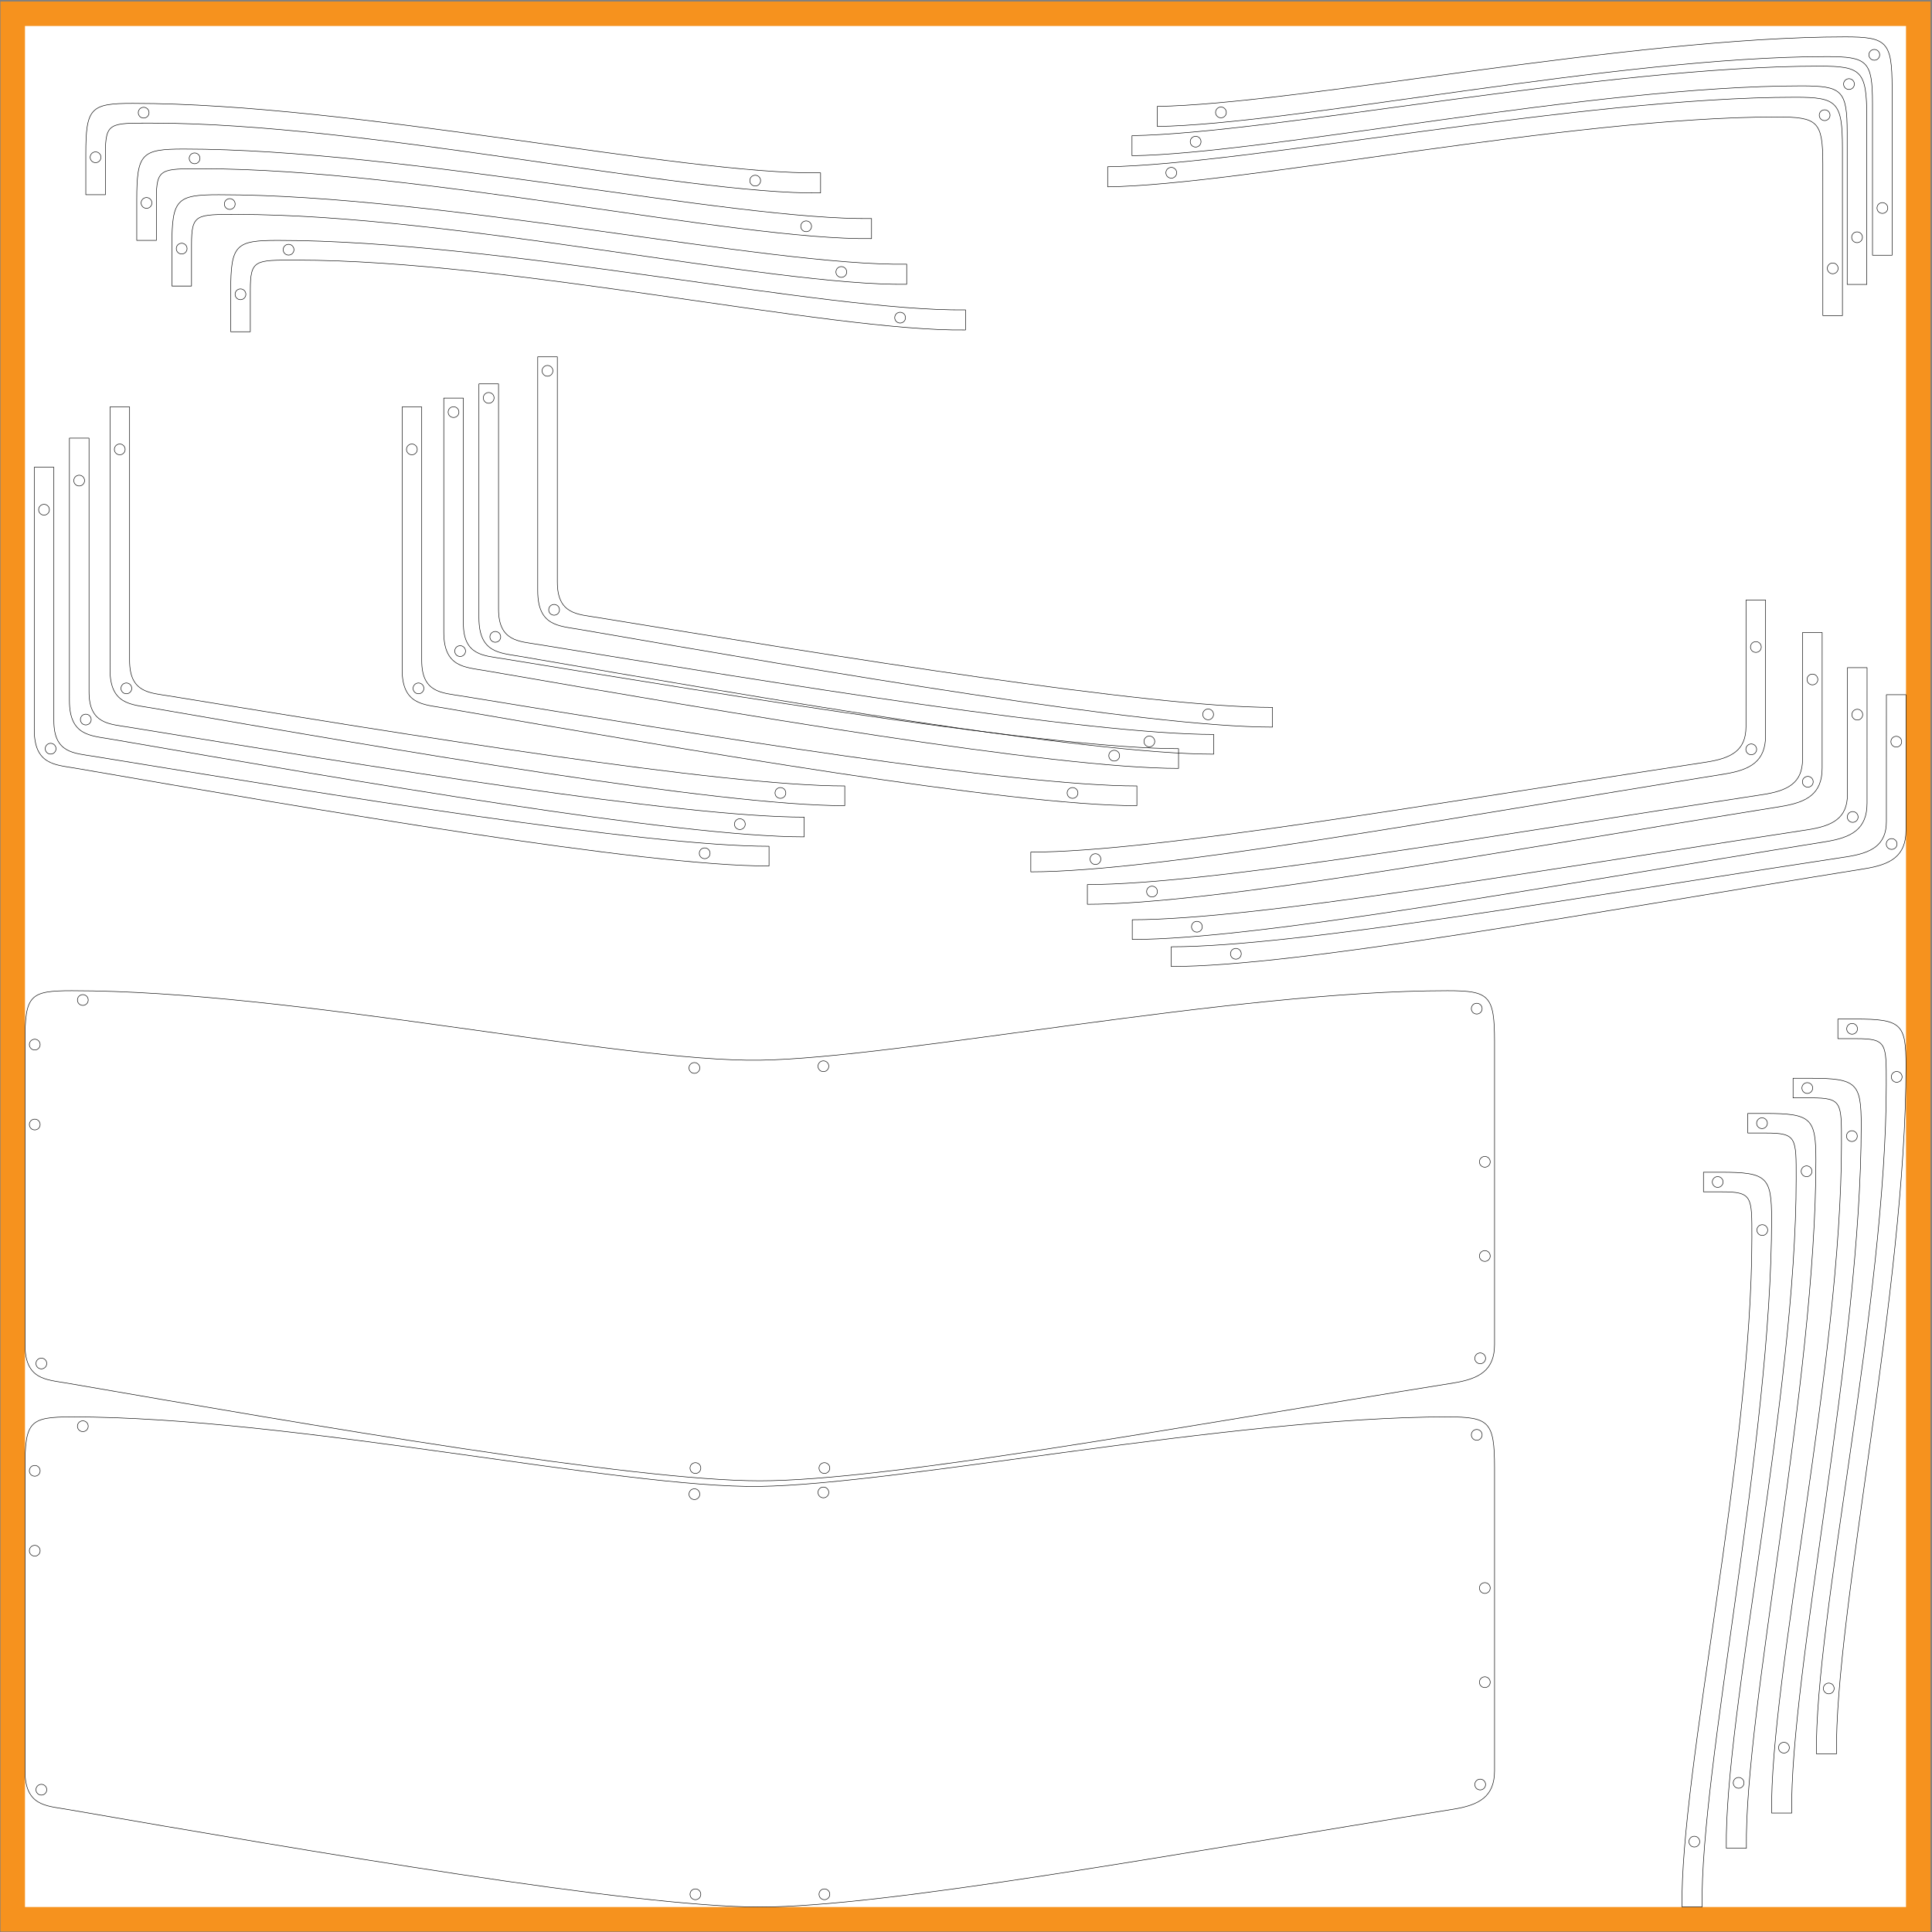 <?xml version="1.0" encoding="UTF-8" standalone="no"?>
<!DOCTYPE svg PUBLIC "-//W3C//DTD SVG 1.1//EN" "http://www.w3.org/Graphics/SVG/1.1/DTD/svg11.dtd">
<svg width="1118px" height="1118px" version="1.1" xmlns="http://www.w3.org/2000/svg" xmlns:xlink="http://www.w3.org/1999/xlink" xml:space="preserve" xmlns:serif="http://www.serif.com/" style="fill-rule:evenodd;clip-rule:evenodd;stroke-linecap:round;stroke-linejoin:round;stroke-miterlimit:1.5;">
    <rect width="100%" height="100%" fill="#808080" stroke="none"/>
    <g id="Design-Template" serif:id="Design Template">
        <rect x="0.283" y="0.866" width="1116.85" height="1116.85" style="fill:#f6921e;fill-rule:nonzero;"/>
        <rect x="14.457" y="15.04" width="1088.5" height="1088.5" style="fill:#fff;fill-rule:nonzero;"/>
    </g>
    <g id="DELETE-before-uploading" serif:id="DELETE before uploading">
    </g>
    <g id="Add-your-design-to-this-layer" serif:id="Add your design to this layer">
        <path id="Bottom-Right" serif:id="Bottom Right" d="M1021.71,347.228l-11.346,0c-0.004,31.183 -0.01,61.087 -0.01,73.329c0,13.859 -8.628,18.289 -23.328,20.515c-158.017,23.929 -319.641,52.022 -390.524,52.022l0,11.415c72.826,0 238.881,-30.553 401.23,-56.576c15.103,-2.421 23.967,-7.239 23.967,-22.311c0,-13.136 0.006,-44.972 0.011,-78.394l0,0Z" style="fill:none;"/>
        <clipPath id="_clip1">
            <path d="M1021.71,347.228l-11.346,0c-0.004,31.183 -0.01,61.087 -0.01,73.329c0,13.859 -8.628,18.289 -23.328,20.515c-158.017,23.929 -319.641,52.022 -390.524,52.022l0,11.415c72.826,0 238.881,-30.553 401.23,-56.576c15.103,-2.421 23.967,-7.239 23.967,-22.311c0,-13.136 0.006,-44.972 0.011,-78.394l0,0Z"/>
        </clipPath>
        <g clip-path="url(#_clip1)">
            <circle cx="633.912" cy="497.145" r="3.118" style="fill:none;stroke:#000;stroke-width:0.3px;"/>
            <circle cx="1016.08" cy="374.412" r="3.118" style="fill:none;stroke:#000;stroke-width:0.3px;"/>
            <circle cx="1013.4" cy="433.625" r="3.118" style="fill:none;stroke:#000;stroke-width:0.3px;"/>
        </g>
        <path d="M1021.71,347.228l-11.346,0c-0.004,31.183 -0.01,61.087 -0.01,73.329c0,13.859 -8.628,18.289 -23.328,20.515c-158.017,23.929 -319.641,52.022 -390.524,52.022l0,11.415c72.826,0 238.881,-30.553 401.23,-56.576c15.103,-2.421 23.967,-7.239 23.967,-22.311c0,-13.136 0.006,-44.972 0.011,-78.394l0,0Z" style="fill:none;stroke:#000;stroke-width:0.3px;"/>
        <path id="Bottom-Right1" serif:id="Bottom Right" d="M1080.42,386.359l-11.345,0c-0.004,31.183 -0.011,61.087 -0.011,73.329c0,13.858 -8.627,18.289 -23.328,20.515c-158.016,23.928 -319.64,52.022 -390.523,52.022l0,11.414c72.826,0 238.88,-30.553 401.229,-56.576c15.104,-2.421 23.967,-7.239 23.967,-22.311c0,-13.136 0.007,-44.972 0.011,-78.393l0,0Z" style="fill:none;"/>
        <clipPath id="_clip2">
            <path d="M1080.42,386.359l-11.345,0c-0.004,31.183 -0.011,61.087 -0.011,73.329c0,13.858 -8.627,18.289 -23.328,20.515c-158.016,23.928 -319.64,52.022 -390.523,52.022l0,11.414c72.826,0 238.88,-30.553 401.229,-56.576c15.104,-2.421 23.967,-7.239 23.967,-22.311c0,-13.136 0.007,-44.972 0.011,-78.393l0,0Z"/>
        </clipPath>
        <g clip-path="url(#_clip2)">
            <circle cx="692.621" cy="536.275" r="3.118" style="fill:none;stroke:#000;stroke-width:0.3px;"/>
            <circle cx="1074.78" cy="413.542" r="3.118" style="fill:none;stroke:#000;stroke-width:0.3px;"/>
            <circle cx="1072.11" cy="472.756" r="3.118" style="fill:none;stroke:#000;stroke-width:0.3px;"/>
        </g>
        <path d="M1080.42,386.359l-11.345,0c-0.004,31.183 -0.011,61.087 -0.011,73.329c0,13.858 -8.627,18.289 -23.328,20.515c-158.016,23.928 -319.64,52.022 -390.523,52.022l0,11.414c72.826,0 238.88,-30.553 401.229,-56.576c15.104,-2.421 23.967,-7.239 23.967,-22.311c0,-13.136 0.007,-44.972 0.011,-78.393l0,0Z" style="fill:none;stroke:#000;stroke-width:0.3px;"/>
        <path id="Bottom-Right2" serif:id="Bottom Right" d="M1054.44,366.011l-11.345,0c-0.004,31.183 -0.01,61.087 -0.01,73.329c0,13.858 -8.628,18.289 -23.328,20.515c-158.017,23.928 -319.641,52.022 -390.524,52.022l0,11.415c72.826,0 238.881,-30.554 401.229,-56.576c15.104,-2.421 23.968,-7.24 23.968,-22.312c0,-13.136 0.006,-44.972 0.01,-78.393l0,0Z" style="fill:none;"/>
        <clipPath id="_clip3">
            <path d="M1054.44,366.011l-11.345,0c-0.004,31.183 -0.01,61.087 -0.01,73.329c0,13.858 -8.628,18.289 -23.328,20.515c-158.017,23.928 -319.641,52.022 -390.524,52.022l0,11.415c72.826,0 238.881,-30.554 401.229,-56.576c15.104,-2.421 23.968,-7.24 23.968,-22.312c0,-13.136 0.006,-44.972 0.01,-78.393l0,0Z"/>
        </clipPath>
        <g clip-path="url(#_clip3)">
            <circle cx="666.642" cy="515.927" r="3.118" style="fill:none;stroke:#000;stroke-width:0.3px;"/>
            <circle cx="1048.81" cy="393.194" r="3.118" style="fill:none;stroke:#000;stroke-width:0.3px;"/>
            <circle cx="1046.13" cy="452.408" r="3.118" style="fill:none;stroke:#000;stroke-width:0.3px;"/>
        </g>
        <path d="M1054.44,366.011l-11.345,0c-0.004,31.183 -0.01,61.087 -0.01,73.329c0,13.858 -8.628,18.289 -23.328,20.515c-158.017,23.928 -319.641,52.022 -390.524,52.022l0,11.415c72.826,0 238.881,-30.554 401.229,-56.576c15.104,-2.421 23.968,-7.24 23.968,-22.312c0,-13.136 0.006,-44.972 0.01,-78.393l0,0Z" style="fill:none;stroke:#000;stroke-width:0.3px;"/>
        <path id="Bottom-Right3" serif:id="Bottom Right" d="M1102.96,402.011l-11.345,0c-0.004,31.183 -0.011,61.087 -0.011,73.329c0,13.858 -8.627,18.289 -23.328,20.515c-158.016,23.928 -319.64,52.022 -390.523,52.022l0,11.415c72.826,0 238.88,-30.554 401.229,-56.576c15.104,-2.421 23.967,-7.24 23.967,-22.312c0,-13.136 0.007,-44.972 0.011,-78.393l0,0Z" style="fill:none;"/>
        <clipPath id="_clip4">
            <path d="M1102.96,402.011l-11.345,0c-0.004,31.183 -0.011,61.087 -0.011,73.329c0,13.858 -8.627,18.289 -23.328,20.515c-158.016,23.928 -319.64,52.022 -390.523,52.022l0,11.415c72.826,0 238.88,-30.554 401.229,-56.576c15.104,-2.421 23.967,-7.24 23.967,-22.312c0,-13.136 0.007,-44.972 0.011,-78.393l0,0Z"/>
        </clipPath>
        <g clip-path="url(#_clip4)">
            <circle cx="715.164" cy="551.927" r="3.118" style="fill:none;stroke:#000;stroke-width:0.3px;"/>
            <circle cx="1097.33" cy="429.194" r="3.118" style="fill:none;stroke:#000;stroke-width:0.3px;"/>
            <circle cx="1094.65" cy="488.408" r="3.118" style="fill:none;stroke:#000;stroke-width:0.3px;"/>
        </g>
        <path d="M1102.96,402.011l-11.345,0c-0.004,31.183 -0.011,61.087 -0.011,73.329c0,13.858 -8.627,18.289 -23.328,20.515c-158.016,23.928 -319.64,52.022 -390.523,52.022l0,11.415c72.826,0 238.88,-30.554 401.229,-56.576c15.104,-2.421 23.967,-7.24 23.967,-22.312c0,-13.136 0.007,-44.972 0.011,-78.393l0,0Z" style="fill:none;stroke:#000;stroke-width:0.3px;"/>
        <path id="Top-Right" serif:id="Top Right" d="M1094.92,147.683c0.005,-39.611 0.006,-81.449 -0.011,-97.018c-0.029,-26.608 -3.063,-29.318 -27.212,-29.318c-123.769,0 -317.644,39.046 -397.985,40.218l0,11.618c78.198,-1.078 266.9,-40.421 387.366,-40.421c23.505,0 26.458,2.491 26.486,26.958c0.016,14.153 0.015,51.912 0.011,87.963l11.345,0Z" style="fill:none;"/>
        <clipPath id="_clip5">
            <path d="M1094.92,147.683c0.005,-39.611 0.006,-81.449 -0.011,-97.018c-0.029,-26.608 -3.063,-29.318 -27.212,-29.318c-123.769,0 -317.644,39.046 -397.985,40.218l0,11.618c78.198,-1.078 266.9,-40.421 387.366,-40.421c23.505,0 26.458,2.491 26.486,26.958c0.016,14.153 0.015,51.912 0.011,87.963l11.345,0Z"/>
        </clipPath>
        <g clip-path="url(#_clip5)">
            <circle cx="706.533" cy="65.056" r="3.118" style="fill:none;stroke:#000;stroke-width:0.3px;"/>
            <circle cx="1084.61" cy="31.734" r="3.118" style="fill:none;stroke:#000;stroke-width:0.3px;"/>
            <circle cx="1089.29" cy="120.372" r="3.118" style="fill:none;stroke:#000;stroke-width:0.3px;"/>
        </g>
        <path d="M1094.92,147.683c0.005,-39.611 0.006,-81.449 -0.011,-97.018c-0.029,-26.608 -3.063,-29.318 -27.212,-29.318c-123.769,0 -317.644,39.046 -397.985,40.218l0,11.618c78.198,-1.078 266.9,-40.421 387.366,-40.421c23.505,0 26.458,2.491 26.486,26.958c0.016,14.153 0.015,51.912 0.011,87.963l11.345,0Z" style="fill:none;stroke:#000;stroke-width:0.3px;"/>
        <path id="Top-Right1" serif:id="Top Right" d="M1080.27,164.611c0.004,-39.611 0.006,-81.448 -0.011,-97.017c-0.029,-26.609 -3.063,-29.318 -27.213,-29.318c-123.768,0 -317.643,39.045 -397.984,40.218l0,11.618c78.198,-1.078 266.9,-40.422 387.365,-40.422c23.506,0 26.459,2.491 26.487,26.958c0.016,14.153 0.015,51.913 0.01,87.963l11.346,0Z" style="fill:none;"/>
        <clipPath id="_clip6">
            <path d="M1080.27,164.611c0.004,-39.611 0.006,-81.448 -0.011,-97.017c-0.029,-26.609 -3.063,-29.318 -27.213,-29.318c-123.768,0 -317.643,39.045 -397.984,40.218l0,11.618c78.198,-1.078 266.9,-40.422 387.365,-40.422c23.506,0 26.459,2.491 26.487,26.958c0.016,14.153 0.015,51.913 0.01,87.963l11.346,0Z"/>
        </clipPath>
        <g clip-path="url(#_clip6)">
            <circle cx="691.88" cy="81.985" r="3.118" style="fill:none;stroke:#000;stroke-width:0.3px;"/>
            <circle cx="1069.96" cy="48.662" r="3.118" style="fill:none;stroke:#000;stroke-width:0.3px;"/>
            <circle cx="1074.63" cy="137.3" r="3.118" style="fill:none;stroke:#000;stroke-width:0.3px;"/>
        </g>
        <path d="M1080.27,164.611c0.004,-39.611 0.006,-81.448 -0.011,-97.017c-0.029,-26.609 -3.063,-29.318 -27.213,-29.318c-123.768,0 -317.643,39.045 -397.984,40.218l0,11.618c78.198,-1.078 266.9,-40.422 387.365,-40.422c23.506,0 26.459,2.491 26.487,26.958c0.016,14.153 0.015,51.913 0.01,87.963l11.346,0Z" style="fill:none;stroke:#000;stroke-width:0.3px;"/>
        <path id="Top-Right2" serif:id="Top Right" d="M1066.18,182.611c0.004,-39.611 0.006,-81.448 -0.011,-97.017c-0.029,-26.609 -3.063,-29.318 -27.213,-29.318c-123.768,0 -317.643,39.045 -397.984,40.218l0,11.618c78.198,-1.078 266.9,-40.422 387.365,-40.422c23.506,0 26.459,2.491 26.487,26.958c0.016,14.153 0.015,51.913 0.01,87.963l11.346,0Z" style="fill:none;"/>
        <clipPath id="_clip7">
            <path d="M1066.18,182.611c0.004,-39.611 0.006,-81.448 -0.011,-97.017c-0.029,-26.609 -3.063,-29.318 -27.213,-29.318c-123.768,0 -317.643,39.045 -397.984,40.218l0,11.618c78.198,-1.078 266.9,-40.422 387.365,-40.422c23.506,0 26.459,2.491 26.487,26.958c0.016,14.153 0.015,51.913 0.01,87.963l11.346,0Z"/>
        </clipPath>
        <g clip-path="url(#_clip7)">
            <circle cx="677.793" cy="99.985" r="3.118" style="fill:none;stroke:#000;stroke-width:0.3px;"/>
            <circle cx="1055.87" cy="66.662" r="3.118" style="fill:none;stroke:#000;stroke-width:0.3px;"/>
            <circle cx="1060.55" cy="155.3" r="3.118" style="fill:none;stroke:#000;stroke-width:0.3px;"/>
        </g>
        <path d="M1066.18,182.611c0.004,-39.611 0.006,-81.448 -0.011,-97.017c-0.029,-26.609 -3.063,-29.318 -27.213,-29.318c-123.768,0 -317.643,39.045 -397.984,40.218l0,11.618c78.198,-1.078 266.9,-40.422 387.365,-40.422c23.506,0 26.459,2.491 26.487,26.958c0.016,14.153 0.015,51.913 0.01,87.963l11.346,0Z" style="fill:none;stroke:#000;stroke-width:0.3px;"/>
        <path id="Bottom-Left--Open-" serif:id="Bottom Left (Open)" d="M681.993,433.237c-70.883,0 -250.691,-29.187 -390.523,-52.022c-11.592,-1.893 -23.328,-1.798 -23.328,-20.516c0,-31.673 0,-130.339 0,-130.339l-11.346,0c0,44.094 0.001,102.195 0.001,135.404c0,20.356 12.058,20.253 23.967,22.311c143.665,24.835 328.403,56.576 401.229,56.576l0,-11.414Z" style="fill:none;"/>
        <clipPath id="_clip8">
            <path d="M681.993,433.237c-70.883,0 -250.691,-29.187 -390.523,-52.022c-11.592,-1.893 -23.328,-1.798 -23.328,-20.516c0,-31.673 0,-130.339 0,-130.339l-11.346,0c0,44.094 0.001,102.195 0.001,135.404c0,20.356 12.058,20.253 23.967,22.311c143.665,24.835 328.403,56.576 401.229,56.576l0,-11.414Z"/>
        </clipPath>
        <g clip-path="url(#_clip8)">
            <circle cx="266.269" cy="376.768" r="3.118" style="fill:none;stroke:#000;stroke-width:0.3px;"/>
            <circle cx="262.444" cy="238.478" r="3.118" style="fill:none;stroke:#000;stroke-width:0.3px;"/>
            <circle cx="644.756" cy="437.287" r="3.118" style="fill:none;stroke:#000;stroke-width:0.3px;"/>
        </g>
        <path d="M681.993,433.237c-70.883,0 -250.691,-29.187 -390.523,-52.022c-11.592,-1.893 -23.328,-1.798 -23.328,-20.516c0,-31.673 0,-130.339 0,-130.339l-11.346,0c0,44.094 0.001,102.195 0.001,135.404c0,20.356 12.058,20.253 23.967,22.311c143.665,24.835 328.403,56.576 401.229,56.576l0,-11.414Z" style="fill:none;stroke:#000;stroke-width:0.3px;"/>
        <path id="Bottom-Left--Open-1" serif:id="Bottom Left (Open)" d="M702.341,425.005c-70.883,0 -250.691,-29.186 -390.524,-52.022c-11.591,-1.893 -23.327,-1.797 -23.327,-20.515c0,-31.674 0,-130.339 0,-130.339l-11.346,0c0,44.093 0,102.195 0,135.404c0,20.356 12.058,20.252 23.967,22.311c143.666,24.834 328.404,56.576 401.23,56.576l0,-11.415Z" style="fill:none;"/>
        <clipPath id="_clip9">
            <path d="M702.341,425.005c-70.883,0 -250.691,-29.186 -390.524,-52.022c-11.591,-1.893 -23.327,-1.797 -23.327,-20.515c0,-31.674 0,-130.339 0,-130.339l-11.346,0c0,44.093 0,102.195 0,135.404c0,20.356 12.058,20.252 23.967,22.311c143.666,24.834 328.404,56.576 401.23,56.576l0,-11.415Z"/>
        </clipPath>
        <g clip-path="url(#_clip9)">
            <circle cx="286.616" cy="368.536" r="3.118" style="fill:none;stroke:#000;stroke-width:0.3px;"/>
            <circle cx="282.792" cy="230.247" r="3.118" style="fill:none;stroke:#000;stroke-width:0.3px;"/>
            <circle cx="665.104" cy="429.056" r="3.118" style="fill:none;stroke:#000;stroke-width:0.3px;"/>
        </g>
        <path d="M702.341,425.005c-70.883,0 -250.691,-29.186 -390.524,-52.022c-11.591,-1.893 -23.327,-1.797 -23.327,-20.515c0,-31.674 0,-130.339 0,-130.339l-11.346,0c0,44.093 0,102.195 0,135.404c0,20.356 12.058,20.252 23.967,22.311c143.666,24.834 328.404,56.576 401.23,56.576l0,-11.415Z" style="fill:none;stroke:#000;stroke-width:0.3px;"/>
        <path id="Bottom-Left--Open-2" serif:id="Bottom Left (Open)" d="M736.365,409.353c-70.883,0 -250.692,-29.186 -390.524,-52.022c-11.591,-1.893 -23.327,-1.798 -23.327,-20.515c0,-31.674 -0.001,-130.339 -0.001,-130.339l-11.345,0c0,44.093 0,102.194 0,135.404c0,20.356 12.058,20.252 23.967,22.311c143.666,24.834 328.403,56.576 401.23,56.576l0,-11.415Z" style="fill:none;"/>
        <clipPath id="_clip10">
            <path d="M736.365,409.353c-70.883,0 -250.692,-29.186 -390.524,-52.022c-11.591,-1.893 -23.327,-1.798 -23.327,-20.515c0,-31.674 -0.001,-130.339 -0.001,-130.339l-11.345,0c0,44.093 0,102.194 0,135.404c0,20.356 12.058,20.252 23.967,22.311c143.666,24.834 328.403,56.576 401.23,56.576l0,-11.415Z"/>
        </clipPath>
        <g clip-path="url(#_clip10)">
            <circle cx="320.64" cy="352.884" r="3.118" style="fill:none;stroke:#000;stroke-width:0.3px;"/>
            <circle cx="316.816" cy="214.595" r="3.118" style="fill:none;stroke:#000;stroke-width:0.3px;"/>
            <circle cx="699.127" cy="413.403" r="3.118" style="fill:none;stroke:#000;stroke-width:0.3px;"/>
        </g>
        <path d="M736.365,409.353c-70.883,0 -250.692,-29.186 -390.524,-52.022c-11.591,-1.893 -23.327,-1.798 -23.327,-20.515c0,-31.674 -0.001,-130.339 -0.001,-130.339l-11.345,0c0,44.093 0,102.194 0,135.404c0,20.356 12.058,20.252 23.967,22.311c143.666,24.834 328.403,56.576 401.23,56.576l0,-11.415Z" style="fill:none;stroke:#000;stroke-width:0.3px;"/>
        <path id="Top-Left--Open-" serif:id="Top Left (Open)" d="M1062.76,1014.9l-11.636,-0.005c-1.078,-78.197 40.421,-262.548 40.421,-387.381c0,-23.765 0.401,-26.47 -17.483,-26.47c-0.634,0 -10.529,0 -10.529,0l0,-11.346c0,0 7.267,0 10.058,0c26.826,0 29.369,2.78 29.369,27.196c0,128.256 -41.391,317.66 -40.218,398.001l0.018,0.005Z" style="fill:none;"/>
        <clipPath id="_clip11">
            <path d="M1062.76,1014.9l-11.636,-0.005c-1.078,-78.197 40.421,-262.548 40.421,-387.381c0,-23.765 0.401,-26.47 -17.483,-26.47c-0.634,0 -10.529,0 -10.529,0l0,-11.346c0,0 7.267,0 10.058,0c26.826,0 29.369,2.78 29.369,27.196c0,128.256 -41.391,317.66 -40.218,398.001l0.018,0.005Z"/>
        </clipPath>
        <g clip-path="url(#_clip11)">
            <path d="M1100.69,623.167c0,1.721 -1.397,3.118 -3.118,3.118c-1.721,0 -3.118,-1.397 -3.118,-3.118c0,-1.721 1.397,-3.118 3.118,-3.118c1.721,0 3.118,1.397 3.118,3.118Z" style="fill:none;stroke:#000;stroke-width:0.3px;"/>
            <path d="M1074.88,595.343c0,1.721 -1.397,3.118 -3.118,3.118c-1.721,0 -3.118,-1.397 -3.118,-3.118c0,-1.721 1.397,-3.118 3.118,-3.118c1.721,0 3.118,1.397 3.118,3.118Z" style="fill:none;stroke:#000;stroke-width:0.3px;"/>
            <path d="M1061.37,977.064c0,1.721 -1.397,3.118 -3.118,3.118c-1.721,0 -3.118,-1.397 -3.118,-3.118c0,-1.721 1.397,-3.118 3.118,-3.118c1.721,0 3.118,1.397 3.118,3.118Z" style="fill:none;stroke:#000;stroke-width:0.3px;"/>
        </g>
        <path d="M1062.76,1014.9l-11.636,-0.005c-1.078,-78.197 40.421,-262.548 40.421,-387.381c0,-23.765 0.401,-26.47 -17.483,-26.47c-0.634,0 -10.529,0 -10.529,0l0,-11.346c0,0 7.267,0 10.058,0c26.826,0 29.369,2.78 29.369,27.196c0,128.256 -41.391,317.66 -40.218,398.001l0.018,0.005Z" style="fill:none;stroke:#000;stroke-width:0.3px;"/>
        <path id="Top-Left--Open-1" serif:id="Top Left (Open)" d="M1036.83,1049.17l-11.637,-0.006c-1.078,-78.197 40.422,-262.548 40.422,-387.381c0,-23.765 0.401,-26.47 -17.483,-26.47c-0.635,0 -10.529,0 -10.529,0l0,-11.345c0,0 7.267,0 10.057,0c26.826,0 29.37,2.779 29.37,27.195c0,128.256 -41.391,317.66 -40.219,398.001l0.019,0.006Z" style="fill:none;"/>
        <clipPath id="_clip12">
            <path d="M1036.83,1049.17l-11.637,-0.006c-1.078,-78.197 40.422,-262.548 40.422,-387.381c0,-23.765 0.401,-26.47 -17.483,-26.47c-0.635,0 -10.529,0 -10.529,0l0,-11.345c0,0 7.267,0 10.057,0c26.826,0 29.37,2.779 29.37,27.195c0,128.256 -41.391,317.66 -40.219,398.001l0.019,0.006Z"/>
        </clipPath>
        <g clip-path="url(#_clip12)">
            <path d="M1074.76,657.442c0,1.721 -1.397,3.118 -3.118,3.118c-1.721,0 -3.118,-1.397 -3.118,-3.118c0,-1.721 1.397,-3.118 3.118,-3.118c1.721,0 3.118,1.397 3.118,3.118Z" style="fill:none;stroke:#000;stroke-width:0.3px;"/>
            <path d="M1048.96,629.618c0,1.721 -1.398,3.118 -3.119,3.118c-1.72,0 -3.118,-1.397 -3.118,-3.118c0,-1.721 1.398,-3.118 3.118,-3.118c1.721,0 3.119,1.397 3.119,3.118Z" style="fill:none;stroke:#000;stroke-width:0.3px;"/>
            <path d="M1035.44,1011.34c0,1.721 -1.397,3.118 -3.118,3.118c-1.721,0 -3.118,-1.397 -3.118,-3.118c0,-1.721 1.397,-3.118 3.118,-3.118c1.721,0 3.118,1.397 3.118,3.118Z" style="fill:none;stroke:#000;stroke-width:0.3px;"/>
        </g>
        <path d="M1036.83,1049.17l-11.637,-0.006c-1.078,-78.197 40.422,-262.548 40.422,-387.381c0,-23.765 0.401,-26.47 -17.483,-26.47c-0.635,0 -10.529,0 -10.529,0l0,-11.345c0,0 7.267,0 10.057,0c26.826,0 29.37,2.779 29.37,27.195c0,128.256 -41.391,317.66 -40.219,398.001l0.019,0.006Z" style="fill:none;stroke:#000;stroke-width:0.3px;"/>
        <path id="Top-Left--Open-2" serif:id="Top Left (Open)" d="M1010.61,1069.52l-11.637,-0.005c-1.078,-78.197 40.422,-262.548 40.422,-387.381c0,-23.765 0.401,-26.47 -17.483,-26.47c-0.635,0 -10.529,0 -10.529,0l0,-11.346c0,0 7.267,0 10.058,0c26.825,0 29.369,2.78 29.369,27.196c0,128.255 -41.391,317.66 -40.219,398.001l0.019,0.005Z" style="fill:none;"/>
        <clipPath id="_clip13">
            <path d="M1010.61,1069.52l-11.637,-0.005c-1.078,-78.197 40.422,-262.548 40.422,-387.381c0,-23.765 0.401,-26.47 -17.483,-26.47c-0.635,0 -10.529,0 -10.529,0l0,-11.346c0,0 7.267,0 10.058,0c26.825,0 29.369,2.78 29.369,27.196c0,128.255 -41.391,317.66 -40.219,398.001l0.019,0.005Z"/>
        </clipPath>
        <g clip-path="url(#_clip13)">
            <path d="M1048.54,677.79c0,1.721 -1.397,3.118 -3.118,3.118c-1.721,0 -3.118,-1.397 -3.118,-3.118c0,-1.721 1.397,-3.118 3.118,-3.118c1.721,0 3.118,1.397 3.118,3.118Z" style="fill:none;stroke:#000;stroke-width:0.3px;"/>
            <path d="M1022.74,649.966c0,1.721 -1.397,3.118 -3.118,3.118c-1.721,0 -3.119,-1.397 -3.119,-3.118c0,-1.721 1.398,-3.119 3.119,-3.119c1.721,0 3.118,1.398 3.118,3.119Z" style="fill:none;stroke:#000;stroke-width:0.3px;"/>
            <path d="M1009.22,1031.69c0,1.721 -1.398,3.118 -3.119,3.118c-1.721,0 -3.118,-1.397 -3.118,-3.118c0,-1.721 1.397,-3.118 3.118,-3.118c1.721,0 3.119,1.397 3.119,3.118Z" style="fill:none;stroke:#000;stroke-width:0.3px;"/>
        </g>
        <path d="M1010.61,1069.52l-11.637,-0.005c-1.078,-78.197 40.422,-262.548 40.422,-387.381c0,-23.765 0.401,-26.47 -17.483,-26.47c-0.635,0 -10.529,0 -10.529,0l0,-11.346c0,0 7.267,0 10.058,0c26.825,0 29.369,2.78 29.369,27.196c0,128.255 -41.391,317.66 -40.219,398.001l0.019,0.005Z" style="fill:none;stroke:#000;stroke-width:0.3px;"/>
        <path id="Top-Left--Open-3" serif:id="Top Left (Open)" d="M984.975,1103.54l-11.636,-0.005c-1.078,-78.197 40.421,-262.548 40.421,-387.381c0,-23.765 0.401,-26.47 -17.483,-26.47c-0.635,0 -10.529,0 -10.529,0l0,-11.346c0,0 7.267,0 10.058,0c26.825,0 29.369,2.78 29.369,27.196c0,128.255 -41.391,317.66 -40.219,398.001l0.019,0.005Z" style="fill:none;"/>
        <clipPath id="_clip14">
            <path d="M984.975,1103.54l-11.636,-0.005c-1.078,-78.197 40.421,-262.548 40.421,-387.381c0,-23.765 0.401,-26.47 -17.483,-26.47c-0.635,0 -10.529,0 -10.529,0l0,-11.346c0,0 7.267,0 10.058,0c26.825,0 29.369,2.78 29.369,27.196c0,128.255 -41.391,317.66 -40.219,398.001l0.019,0.005Z"/>
        </clipPath>
        <g clip-path="url(#_clip14)">
            <path d="M1022.91,711.813c0,1.721 -1.397,3.119 -3.118,3.119c-1.721,0 -3.118,-1.398 -3.118,-3.119c0,-1.72 1.397,-3.118 3.118,-3.118c1.721,0 3.118,1.398 3.118,3.118Z" style="fill:none;stroke:#000;stroke-width:0.3px;"/>
            <path d="M997.099,683.989c0,1.721 -1.397,3.118 -3.118,3.118c-1.721,0 -3.118,-1.397 -3.118,-3.118c0,-1.721 1.397,-3.118 3.118,-3.118c1.721,0 3.118,1.397 3.118,3.118Z" style="fill:none;stroke:#000;stroke-width:0.3px;"/>
            <path d="M983.584,1065.71c0,1.721 -1.398,3.118 -3.118,3.118c-1.721,0 -3.119,-1.397 -3.119,-3.118c0,-1.721 1.398,-3.118 3.119,-3.118c1.72,0 3.118,1.397 3.118,3.118Z" style="fill:none;stroke:#000;stroke-width:0.3px;"/>
        </g>
        <path d="M984.975,1103.54l-11.636,-0.005c-1.078,-78.197 40.421,-262.548 40.421,-387.381c0,-23.765 0.401,-26.47 -17.483,-26.47c-0.635,0 -10.529,0 -10.529,0l0,-11.346c0,0 7.267,0 10.058,0c26.825,0 29.369,2.78 29.369,27.196c0,128.255 -41.391,317.66 -40.219,398.001l0.019,0.005Z" style="fill:none;stroke:#000;stroke-width:0.3px;"/>
        <path id="Bottom-Left--Closed-" serif:id="Bottom Left (Closed)" d="M445.018,489.723c-70.882,0 -250.691,-29.187 -390.523,-52.022c-11.592,-1.893 -23.328,-1.798 -23.328,-20.515c0,-29.494 0,-131.35 0,-145.231c0,-1.026 0,-1.571 0,-1.571l-11.346,0c0,44.093 0.001,118.657 0.001,151.866c0,20.356 12.058,20.253 23.967,22.311c143.665,24.835 328.403,56.576 401.229,56.576l0,-11.414Z" style="fill:none;"/>
        <clipPath id="_clip15">
            <path d="M445.018,489.723c-70.882,0 -250.691,-29.187 -390.523,-52.022c-11.592,-1.893 -23.328,-1.798 -23.328,-20.515c0,-29.494 0,-131.35 0,-145.231c0,-1.026 0,-1.571 0,-1.571l-11.346,0c0,44.093 0.001,118.657 0.001,151.866c0,20.356 12.058,20.253 23.967,22.311c143.665,24.835 328.403,56.576 401.229,56.576l0,-11.414Z"/>
        </clipPath>
        <g clip-path="url(#_clip15)">
            <circle cx="25.469" cy="294.964" r="3.118" style="fill:none;stroke:#000;stroke-width:0.3px;"/>
            <circle cx="407.781" cy="493.773" r="3.118" style="fill:none;stroke:#000;stroke-width:0.3px;"/>
            <circle cx="29.294" cy="433.254" r="3.118" style="fill:none;stroke:#000;stroke-width:0.3px;"/>
        </g>
        <path d="M445.018,489.723c-70.882,0 -250.691,-29.187 -390.523,-52.022c-11.592,-1.893 -23.328,-1.798 -23.328,-20.515c0,-29.494 0,-131.35 0,-145.231c0,-1.026 0,-1.571 0,-1.571l-11.346,0c0,44.093 0.001,118.657 0.001,151.866c0,20.356 12.058,20.253 23.967,22.311c143.665,24.835 328.403,56.576 401.229,56.576l0,-11.414Z" style="fill:none;stroke:#000;stroke-width:0.3px;"/>
        <path id="Bottom-Left--Closed-1" serif:id="Bottom Left (Closed)" d="M465.366,472.859c-70.883,0 -250.691,-29.186 -390.523,-52.022c-11.592,-1.893 -23.328,-1.797 -23.328,-20.515c0,-29.494 0,-131.349 0,-145.23c0,-1.027 0,-1.572 0,-1.572l-11.346,0c0,44.093 0.001,118.658 0.001,151.867c0,20.356 12.058,20.252 23.967,22.311c143.665,24.834 328.403,56.576 401.229,56.576l0,-11.415Z" style="fill:none;"/>
        <clipPath id="_clip16">
            <path d="M465.366,472.859c-70.883,0 -250.691,-29.186 -390.523,-52.022c-11.592,-1.893 -23.328,-1.797 -23.328,-20.515c0,-29.494 0,-131.349 0,-145.23c0,-1.027 0,-1.572 0,-1.572l-11.346,0c0,44.093 0.001,118.658 0.001,151.867c0,20.356 12.058,20.252 23.967,22.311c143.665,24.834 328.403,56.576 401.229,56.576l0,-11.415Z"/>
        </clipPath>
        <g clip-path="url(#_clip16)">
            <circle cx="45.817" cy="278.101" r="3.118" style="fill:none;stroke:#000;stroke-width:0.3px;"/>
            <circle cx="428.129" cy="476.91" r="3.118" style="fill:none;stroke:#000;stroke-width:0.3px;"/>
            <circle cx="49.642" cy="416.39" r="3.118" style="fill:none;stroke:#000;stroke-width:0.3px;"/>
        </g>
        <path d="M465.366,472.859c-70.883,0 -250.691,-29.186 -390.523,-52.022c-11.592,-1.893 -23.328,-1.797 -23.328,-20.515c0,-29.494 0,-131.349 0,-145.23c0,-1.027 0,-1.572 0,-1.572l-11.346,0c0,44.093 0.001,118.658 0.001,151.867c0,20.356 12.058,20.252 23.967,22.311c143.665,24.834 328.403,56.576 401.229,56.576l0,-11.415Z" style="fill:none;stroke:#000;stroke-width:0.3px;"/>
        <path id="Bottom-Left--Closed-2" serif:id="Bottom Left (Closed)" d="M488.844,454.813c-70.882,0 -250.691,-29.186 -390.523,-52.022c-11.591,-1.893 -23.328,-1.797 -23.328,-20.515c0,-29.494 0,-131.349 0,-145.23c0,-1.026 0,-1.572 0,-1.572l-11.346,0c0.001,44.093 0.001,118.658 0.001,151.867c0,20.356 12.058,20.252 23.967,22.311c143.665,24.834 328.403,56.576 401.229,56.576l0,-11.415Z" style="fill:none;"/>
        <clipPath id="_clip17">
            <path d="M488.844,454.813c-70.882,0 -250.691,-29.186 -390.523,-52.022c-11.591,-1.893 -23.328,-1.797 -23.328,-20.515c0,-29.494 0,-131.349 0,-145.23c0,-1.026 0,-1.572 0,-1.572l-11.346,0c0.001,44.093 0.001,118.658 0.001,151.867c0,20.356 12.058,20.252 23.967,22.311c143.665,24.834 328.403,56.576 401.229,56.576l0,-11.415Z"/>
        </clipPath>
        <g clip-path="url(#_clip17)">
            <circle cx="69.296" cy="260.055" r="3.118" style="fill:none;stroke:#000;stroke-width:0.3px;"/>
            <circle cx="451.607" cy="458.864" r="3.118" style="fill:none;stroke:#000;stroke-width:0.3px;"/>
            <circle cx="73.12" cy="398.344" r="3.118" style="fill:none;stroke:#000;stroke-width:0.3px;"/>
        </g>
        <path d="M488.844,454.813c-70.882,0 -250.691,-29.186 -390.523,-52.022c-11.591,-1.893 -23.328,-1.797 -23.328,-20.515c0,-29.494 0,-131.349 0,-145.23c0,-1.026 0,-1.572 0,-1.572l-11.346,0c0.001,44.093 0.001,118.658 0.001,151.867c0,20.356 12.058,20.252 23.967,22.311c143.665,24.834 328.403,56.576 401.229,56.576l0,-11.415Z" style="fill:none;stroke:#000;stroke-width:0.3px;"/>
        <path id="Bottom-Left--Closed-3" serif:id="Bottom Left (Closed)" d="M657.888,454.813c-70.883,0 -250.692,-29.186 -390.524,-52.022c-11.591,-1.893 -23.327,-1.797 -23.327,-20.515c0,-29.494 -0.001,-131.349 -0.001,-145.23c0,-1.026 0,-1.572 0,-1.572l-11.345,0c0,44.093 0,118.658 0,151.867c0,20.356 12.058,20.252 23.967,22.311c143.666,24.834 328.404,56.576 401.23,56.576l0,-11.415Z" style="fill:none;"/>
        <clipPath id="_clip18">
            <path d="M657.888,454.813c-70.883,0 -250.692,-29.186 -390.524,-52.022c-11.591,-1.893 -23.327,-1.797 -23.327,-20.515c0,-29.494 -0.001,-131.349 -0.001,-145.23c0,-1.026 0,-1.572 0,-1.572l-11.345,0c0,44.093 0,118.658 0,151.867c0,20.356 12.058,20.252 23.967,22.311c143.666,24.834 328.404,56.576 401.23,56.576l0,-11.415Z"/>
        </clipPath>
        <g clip-path="url(#_clip18)">
            <circle cx="238.339" cy="260.055" r="3.118" style="fill:none;stroke:#000;stroke-width:0.3px;"/>
            <circle cx="620.651" cy="458.864" r="3.118" style="fill:none;stroke:#000;stroke-width:0.3px;"/>
            <circle cx="242.163" cy="398.344" r="3.118" style="fill:none;stroke:#000;stroke-width:0.3px;"/>
        </g>
        <path d="M657.888,454.813c-70.883,0 -250.692,-29.186 -390.524,-52.022c-11.591,-1.893 -23.327,-1.797 -23.327,-20.515c0,-29.494 -0.001,-131.349 -0.001,-145.23c0,-1.026 0,-1.572 0,-1.572l-11.345,0c0,44.093 0,118.658 0,151.867c0,20.356 12.058,20.252 23.967,22.311c143.666,24.834 328.404,56.576 401.23,56.576l0,-11.415Z" style="fill:none;stroke:#000;stroke-width:0.3px;"/>
        <path id="Top-Left--Closed-" serif:id="Top Left (Closed)" d="M474.853,100.013l-0.005,11.637c-78.197,1.078 -262.548,-40.422 -387.381,-40.422c-23.765,0 -26.47,-0.4 -26.47,17.484c0,0.634 0,23.964 0,23.964l-11.346,0c0,0 0,-20.702 0,-23.493c0,-26.826 2.78,-29.369 27.196,-29.369c128.256,0 317.66,41.39 398.001,40.218l0.005,-0.019Z" style="fill:none;"/>
        <clipPath id="_clip19">
            <path d="M474.853,100.013l-0.005,11.637c-78.197,1.078 -262.548,-40.422 -387.381,-40.422c-23.765,0 -26.47,-0.4 -26.47,17.484c0,0.634 0,23.964 0,23.964l-11.346,0c0,0 0,-20.702 0,-23.493c0,-26.826 2.78,-29.369 27.196,-29.369c128.256,0 317.66,41.39 398.001,40.218l0.005,-0.019Z"/>
        </clipPath>
        <g clip-path="url(#_clip19)">
            <circle cx="83.124" cy="65.201" r="3.118" style="fill:none;stroke:#000;stroke-width:0.3px;"/>
            <circle cx="55.3" cy="91.008" r="3.118" style="fill:none;stroke:#000;stroke-width:0.3px;"/>
            <circle cx="437.021" cy="104.523" r="3.118" style="fill:none;stroke:#000;stroke-width:0.3px;"/>
        </g>
        <path d="M474.853,100.013l-0.005,11.637c-78.197,1.078 -262.548,-40.422 -387.381,-40.422c-23.765,0 -26.47,-0.4 -26.47,17.484c0,0.634 0,23.964 0,23.964l-11.346,0c0,0 0,-20.702 0,-23.493c0,-26.826 2.78,-29.369 27.196,-29.369c128.256,0 317.66,41.39 398.001,40.218l0.005,-0.019Z" style="fill:none;stroke:#000;stroke-width:0.3px;"/>
        <path id="Top-Left--Closed-1" serif:id="Top Left (Closed)" d="M504.337,126.445l-0.005,11.636c-78.197,1.078 -262.548,-40.421 -387.381,-40.421c-23.765,0 -26.47,-0.401 -26.47,17.483c0,0.634 0,23.965 0,23.965l-11.346,0c0,0 0,-20.703 0,-23.494c0,-26.826 2.78,-29.369 27.196,-29.369c128.255,0 317.66,41.391 398.001,40.218l0.005,-0.018Z" style="fill:none;"/>
        <clipPath id="_clip20">
            <path d="M504.337,126.445l-0.005,11.636c-78.197,1.078 -262.548,-40.421 -387.381,-40.421c-23.765,0 -26.47,-0.401 -26.47,17.483c0,0.634 0,23.965 0,23.965l-11.346,0c0,0 0,-20.703 0,-23.494c0,-26.826 2.78,-29.369 27.196,-29.369c128.255,0 317.66,41.391 398.001,40.218l0.005,-0.018Z"/>
        </clipPath>
        <g clip-path="url(#_clip20)">
            <circle cx="112.607" cy="91.632" r="3.118" style="fill:none;stroke:#000;stroke-width:0.3px;"/>
            <circle cx="84.783" cy="117.439" r="3.118" style="fill:none;stroke:#000;stroke-width:0.3px;"/>
            <circle cx="466.505" cy="130.954" r="3.118" style="fill:none;stroke:#000;stroke-width:0.3px;"/>
        </g>
        <path d="M504.337,126.445l-0.005,11.636c-78.197,1.078 -262.548,-40.421 -387.381,-40.421c-23.765,0 -26.47,-0.401 -26.47,17.483c0,0.634 0,23.965 0,23.965l-11.346,0c0,0 0,-20.703 0,-23.494c0,-26.826 2.78,-29.369 27.196,-29.369c128.255,0 317.66,41.391 398.001,40.218l0.005,-0.018Z" style="fill:none;stroke:#000;stroke-width:0.3px;"/>
        <path id="Top-Left--Closed-2" serif:id="Top Left (Closed)" d="M524.685,152.876l-0.005,11.637c-78.198,1.078 -262.548,-40.422 -387.382,-40.422c-23.764,0 -26.47,-0.401 -26.47,17.483c0,0.635 0,23.965 0,23.965l-11.345,0c0,0 0,-20.703 0,-23.493c0,-26.826 2.779,-29.37 27.196,-29.37c128.255,0 317.66,41.391 398.001,40.219l0.005,-0.019Z" style="fill:none;"/>
        <clipPath id="_clip21">
            <path d="M524.685,152.876l-0.005,11.637c-78.198,1.078 -262.548,-40.422 -387.382,-40.422c-23.764,0 -26.47,-0.401 -26.47,17.483c0,0.635 0,23.965 0,23.965l-11.345,0c0,0 0,-20.703 0,-23.493c0,-26.826 2.779,-29.37 27.196,-29.37c128.255,0 317.66,41.391 398.001,40.219l0.005,-0.019Z"/>
        </clipPath>
        <g clip-path="url(#_clip21)">
            <circle cx="132.955" cy="118.063" r="3.118" style="fill:none;stroke:#000;stroke-width:0.3px;"/>
            <circle cx="105.131" cy="143.87" r="3.118" style="fill:none;stroke:#000;stroke-width:0.3px;"/>
            <circle cx="486.853" cy="157.386" r="3.118" style="fill:none;stroke:#000;stroke-width:0.3px;"/>
        </g>
        <path d="M524.685,152.876l-0.005,11.637c-78.198,1.078 -262.548,-40.422 -387.382,-40.422c-23.764,0 -26.47,-0.401 -26.47,17.483c0,0.635 0,23.965 0,23.965l-11.345,0c0,0 0,-20.703 0,-23.493c0,-26.826 2.779,-29.37 27.196,-29.37c128.255,0 317.66,41.391 398.001,40.219l0.005,-0.019Z" style="fill:none;stroke:#000;stroke-width:0.3px;"/>
        <path id="Top-Left--Closed-3" serif:id="Top Left (Closed)" d="M558.708,179.307l-0.005,11.637c-78.197,1.078 -262.548,-40.422 -387.381,-40.422c-23.765,0 -26.47,-0.4 -26.47,17.484c0,0.634 0,23.964 0,23.964l-11.345,0c0,0 0,-20.702 0,-23.493c0,-26.826 2.779,-29.369 27.195,-29.369c128.256,0 317.66,41.39 398.001,40.218l0.005,-0.019Z" style="fill:none;"/>
        <clipPath id="_clip22">
            <path d="M558.708,179.307l-0.005,11.637c-78.197,1.078 -262.548,-40.422 -387.381,-40.422c-23.765,0 -26.47,-0.4 -26.47,17.484c0,0.634 0,23.964 0,23.964l-11.345,0c0,0 0,-20.702 0,-23.493c0,-26.826 2.779,-29.369 27.195,-29.369c128.256,0 317.66,41.39 398.001,40.218l0.005,-0.019Z"/>
        </clipPath>
        <g clip-path="url(#_clip22)">
            <circle cx="166.979" cy="144.495" r="3.118" style="fill:none;stroke:#000;stroke-width:0.3px;"/>
            <circle cx="139.155" cy="170.302" r="3.118" style="fill:none;stroke:#000;stroke-width:0.3px;"/>
            <circle cx="520.876" cy="183.817" r="3.118" style="fill:none;stroke:#000;stroke-width:0.3px;"/>
        </g>
        <path d="M558.708,179.307l-0.005,11.637c-78.197,1.078 -262.548,-40.422 -387.381,-40.422c-23.765,0 -26.47,-0.4 -26.47,17.484c0,0.634 0,23.964 0,23.964l-11.345,0c0,0 0,-20.702 0,-23.493c0,-26.826 2.779,-29.369 27.195,-29.369c128.256,0 317.66,41.39 398.001,40.218l0.005,-0.019Z" style="fill:none;stroke:#000;stroke-width:0.3px;"/>
        <g id="Outline">
            <path d="M14.457,859.434c0,-3.933 0,-7.347 0,-10.138c0,-26.826 2.78,-29.369 27.196,-29.369c128.255,0 317.66,41.39 398.001,40.218c80.341,-1.172 274.216,-40.218 397.984,-40.218c24.15,0 27.184,2.709 27.213,29.318c0.031,28.705 0,146.706 0,175.411c0,15.072 -8.864,19.89 -23.968,22.311c-162.348,26.023 -328.403,56.576 -401.229,56.576c-72.826,0 -257.564,-31.741 -401.23,-56.576c-11.909,-2.059 -23.967,-1.955 -23.967,-22.311c0,-34.447 0,-99.262 0,-143.592l0,-21.63Z" style="fill:none;fill-rule:nonzero;stroke:#000;stroke-width:0.3px;stroke-linecap:butt;stroke-linejoin:miter;stroke-miterlimit:4;"/>
            <g id="Screw-Holes" serif:id="Screw Holes">
                <circle cx="47.929" cy="825.314" r="3.118" style="fill:none;stroke:#000;stroke-width:0.3px;"/>
                <circle cx="20.105" cy="851.121" r="3.118" style="fill:none;stroke:#000;stroke-width:0.3px;"/>
                <circle cx="20.105" cy="897.37" r="3.118" style="fill:none;stroke:#000;stroke-width:0.3px;"/>
                <circle cx="476.475" cy="863.636" r="3.118" style="fill:none;stroke:#000;stroke-width:0.3px;"/>
                <circle cx="401.827" cy="864.636" r="3.118" style="fill:none;stroke:#000;stroke-width:0.3px;"/>
                <circle cx="477.065" cy="1096.18" r="3.118" style="fill:none;stroke:#000;stroke-width:0.3px;"/>
                <circle cx="402.417" cy="1096.18" r="3.118" style="fill:none;stroke:#000;stroke-width:0.3px;"/>
                <circle cx="854.552" cy="830.314" r="3.118" style="fill:none;stroke:#000;stroke-width:0.3px;"/>
                <circle cx="23.929" cy="1035.66" r="3.118" style="fill:none;stroke:#000;stroke-width:0.3px;"/>
                <circle cx="859.228" cy="918.951" r="3.118" style="fill:none;stroke:#000;stroke-width:0.3px;"/>
                <circle cx="859.228" cy="973.446" r="3.118" style="fill:none;stroke:#000;stroke-width:0.3px;"/>
                <circle cx="856.552" cy="1032.66" r="3.118" style="fill:none;stroke:#000;stroke-width:0.3px;"/>
            </g>
        </g>
        <g id="Outline1" serif:id="Outline">
            <path d="M14.457,612.799c0,-3.933 0,-7.348 0,-10.138c0,-26.826 2.78,-29.369 27.196,-29.369c128.255,0 317.66,41.39 398.001,40.218c80.341,-1.173 274.216,-40.218 397.984,-40.218c24.15,0 27.184,2.709 27.213,29.318c0.031,28.705 0,146.706 0,175.411c0,15.072 -8.864,19.89 -23.968,22.311c-162.348,26.023 -328.403,56.576 -401.229,56.576c-72.826,0 -257.564,-31.742 -401.23,-56.576c-11.909,-2.059 -23.967,-1.955 -23.967,-22.311c0,-34.447 0,-99.262 0,-143.592l0,-21.63Z" style="fill:none;fill-rule:nonzero;stroke:#000;stroke-width:0.3px;stroke-linecap:butt;stroke-linejoin:miter;stroke-miterlimit:4;"/>
            <g id="Screw-Holes1" serif:id="Screw Holes">
                <circle cx="47.929" cy="578.678" r="3.118" style="fill:none;stroke:#000;stroke-width:0.3px;"/>
                <circle cx="20.105" cy="604.486" r="3.118" style="fill:none;stroke:#000;stroke-width:0.3px;"/>
                <circle cx="20.105" cy="650.735" r="3.118" style="fill:none;stroke:#000;stroke-width:0.3px;"/>
                <circle cx="476.475" cy="617.001" r="3.118" style="fill:none;stroke:#000;stroke-width:0.3px;"/>
                <circle cx="401.827" cy="618.001" r="3.118" style="fill:none;stroke:#000;stroke-width:0.3px;"/>
                <circle cx="477.065" cy="849.544" r="3.118" style="fill:none;stroke:#000;stroke-width:0.3px;"/>
                <circle cx="402.417" cy="849.544" r="3.118" style="fill:none;stroke:#000;stroke-width:0.3px;"/>
                <circle cx="854.552" cy="583.678" r="3.118" style="fill:none;stroke:#000;stroke-width:0.3px;"/>
                <circle cx="23.929" cy="789.024" r="3.118" style="fill:none;stroke:#000;stroke-width:0.3px;"/>
                <circle cx="859.228" cy="672.316" r="3.118" style="fill:none;stroke:#000;stroke-width:0.3px;"/>
                <circle cx="859.228" cy="726.811" r="3.118" style="fill:none;stroke:#000;stroke-width:0.3px;"/>
                <circle cx="856.552" cy="786.024" r="3.118" style="fill:none;stroke:#000;stroke-width:0.3px;"/>
            </g>
        </g>
    </g>
</svg>
